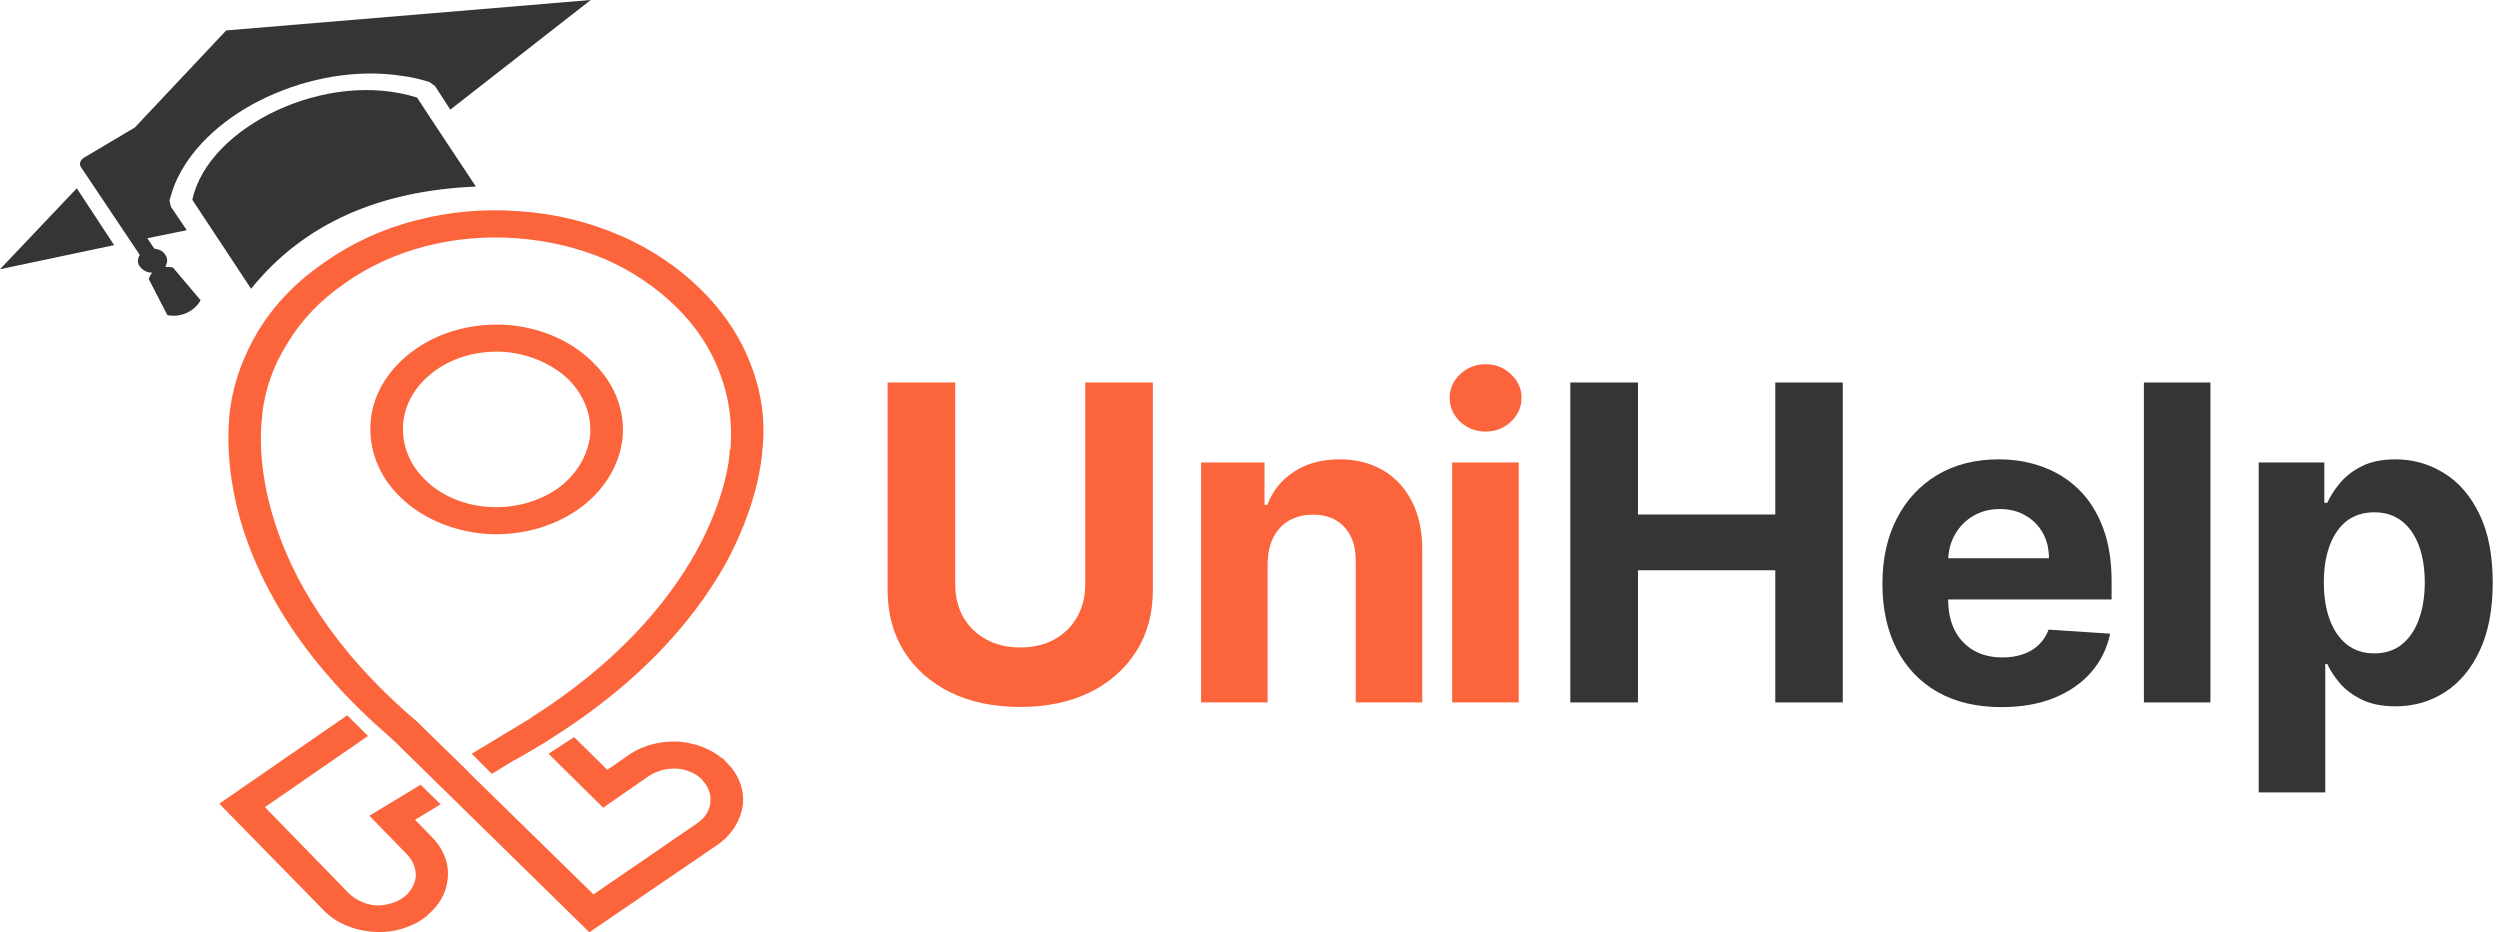 <svg width="3596" height="1341" viewBox="0 0 3596 1341" fill="none" xmlns="http://www.w3.org/2000/svg">
<g clip-path="url(#clip0_318_585)">
<path d="M1560.98 550.171H1658.28V849.03C1658.28 882.586 1650.27 911.947 1634.24 937.115C1618.36 962.282 1596.11 981.906 1567.5 995.987C1538.89 1009.92 1505.56 1016.89 1467.51 1016.89C1429.31 1016.89 1395.9 1009.92 1367.29 995.987C1338.68 981.906 1316.43 962.282 1300.55 937.115C1284.67 911.947 1276.73 882.586 1276.73 849.03V550.171H1374.03V840.716C1374.03 858.243 1377.85 873.822 1385.49 887.454C1393.28 901.087 1404.21 911.798 1418.3 919.587C1432.38 927.377 1448.78 931.272 1467.51 931.272C1486.38 931.272 1502.79 927.377 1516.72 919.587C1530.8 911.798 1541.66 901.087 1549.3 887.454C1557.09 873.822 1560.98 858.243 1560.98 840.716V550.171Z" fill="#FC653C"/>
<path d="M1823.36 810.83V1010.37H1727.64V665.22H1818.87V726.116H1822.92C1830.56 706.042 1843.36 690.163 1861.34 678.478C1879.32 666.643 1901.11 660.726 1926.73 660.726C1950.7 660.726 1971.6 665.969 1989.42 676.456C2007.25 686.942 2021.11 701.922 2030.99 721.397C2040.88 740.721 2045.82 763.791 2045.82 790.606V1010.37H1950.1V807.684C1950.25 786.562 1944.86 770.083 1933.92 758.249C1922.98 746.264 1907.93 740.272 1888.75 740.272C1875.87 740.272 1864.49 743.043 1854.6 748.586C1844.86 754.129 1837.22 762.218 1831.68 772.854C1826.29 783.341 1823.51 795.999 1823.36 810.83Z" fill="#FC653C"/>
<path d="M2088.81 1010.37V665.22H2184.54V1010.37H2088.81ZM2136.9 620.729C2122.67 620.729 2110.46 616.01 2100.27 606.572C2090.23 596.985 2085.22 585.525 2085.22 572.192C2085.22 559.009 2090.23 547.699 2100.27 538.261C2110.46 528.674 2122.67 523.88 2136.9 523.88C2151.13 523.88 2163.26 528.674 2173.3 538.261C2183.49 547.699 2188.58 559.009 2188.58 572.192C2188.58 585.525 2183.49 596.985 2173.3 606.572C2163.26 616.01 2151.13 620.729 2136.9 620.729Z" fill="#FC653C"/>
<path d="M2258.76 1010.37V550.171H2356.05V740.047H2553.57V550.171H2650.64V1010.37H2553.57V820.267H2356.05V1010.37H2258.76Z" fill="#373435"/>
<path d="M2878.9 1017.11C2843.39 1017.11 2812.83 1009.92 2787.22 995.538C2761.75 981.007 2742.13 960.484 2728.35 933.969C2714.56 907.304 2707.67 875.77 2707.67 839.367C2707.67 803.864 2714.56 772.705 2728.35 745.89C2742.13 719.075 2761.53 698.177 2786.54 683.197C2811.71 668.216 2841.22 660.726 2875.08 660.726C2897.85 660.726 2919.05 664.396 2938.67 671.737C2958.44 678.927 2975.67 689.788 2990.35 704.319C3005.18 718.85 3016.72 737.126 3024.96 759.147C3033.2 781.019 3037.32 806.635 3037.32 835.997V862.287H2745.87V802.965H2947.21C2947.21 789.183 2944.21 776.974 2938.22 766.338C2932.23 755.702 2923.91 747.388 2913.28 741.396C2902.79 735.254 2890.58 732.183 2876.65 732.183C2862.12 732.183 2849.24 735.553 2838 742.294C2826.92 748.886 2818.23 757.799 2811.94 769.034C2805.64 780.12 2802.42 792.479 2802.27 806.111V862.512C2802.27 879.59 2805.42 894.345 2811.71 906.779C2818.15 919.213 2827.22 928.8 2838.9 935.542C2850.59 942.283 2864.44 945.653 2880.47 945.653C2891.11 945.653 2900.84 944.155 2909.68 941.159C2918.52 938.163 2926.09 933.669 2932.38 927.677C2938.67 921.685 2943.46 914.344 2946.76 905.656L3035.29 911.498C3030.8 932.77 3021.59 951.346 3007.66 967.225C2993.87 982.955 2976.05 995.238 2954.17 1004.08C2932.45 1012.77 2907.36 1017.11 2878.9 1017.11Z" fill="#373435"/>
<path d="M3179.49 550.171V1010.37H3083.77V550.171H3179.49Z" fill="#373435"/>
<path d="M3248.93 1139.8V665.22H3343.31V723.194H3347.58C3351.77 713.907 3357.84 704.469 3365.78 694.881C3373.87 685.144 3384.36 677.055 3397.24 670.613C3410.27 664.022 3426.45 660.726 3445.77 660.726C3470.94 660.726 3494.16 667.318 3515.43 680.5C3536.71 693.533 3553.71 713.232 3566.44 739.598C3579.18 765.814 3585.54 798.696 3585.54 838.244C3585.54 876.744 3579.33 909.251 3566.89 935.766C3554.61 962.132 3537.83 982.131 3516.56 995.763C3495.43 1009.25 3471.77 1015.99 3445.55 1015.99C3426.97 1015.99 3411.17 1012.92 3398.14 1006.77C3385.25 1000.63 3374.69 992.916 3366.45 983.629C3358.21 974.191 3351.92 964.678 3347.58 955.091H3344.66V1139.8H3248.93ZM3342.63 837.794C3342.63 858.318 3345.48 876.219 3351.17 891.499C3356.87 906.779 3365.11 918.689 3375.89 927.227C3386.68 935.616 3399.79 939.811 3415.21 939.811C3430.79 939.811 3443.98 935.542 3454.76 927.003C3465.55 918.314 3473.71 906.33 3479.26 891.05C3484.95 875.62 3487.79 857.868 3487.79 837.794C3487.79 817.871 3485.02 800.343 3479.48 785.213C3473.94 770.083 3465.77 758.249 3454.99 749.71C3444.2 741.171 3430.94 736.901 3415.21 736.901C3399.64 736.901 3386.45 741.021 3375.67 749.26C3365.03 757.5 3356.87 769.184 3351.17 784.314C3345.48 799.445 3342.63 817.271 3342.63 837.794Z" fill="#373435"/>
<path d="M1050.68 645.728C1053.66 607.744 1048.69 571.411 1035.75 537.556C1022.82 502.049 1000.93 469.02 972.075 440.945C944.216 413.695 909.392 389.749 869.594 372.408C831.785 356.719 789.002 345.985 743.234 342.682C697.466 339.379 653.688 343.507 611.9 354.242C570.111 364.977 530.313 383.143 496.484 407.089L495.489 407.915C461.661 431.036 433.802 459.937 413.903 492.966C394.004 524.344 381.069 559.025 377.089 597.009V598.661C376.094 607.744 368.135 666.371 394.999 750.597C419.873 829.868 475.59 931.433 596.975 1035.48L675.577 1112.27C670.602 1112.27 666.622 1112.27 661.647 1111.44C648.713 1110.62 635.779 1108.14 622.844 1103.19C610.905 1099.06 599.96 1092.45 590.01 1084.2C443.752 967.766 378.084 850.511 349.23 759.68C321.372 670.5 329.331 606.092 330.326 593.706C335.301 550.768 350.225 511.132 372.114 474.8C394.999 437.642 426.837 404.612 465.641 378.188L466.636 377.363C505.439 350.113 549.217 329.47 597.97 317.084C644.733 304.698 695.476 299.743 747.214 303.872C798.952 307.175 847.705 319.561 891.483 338.553C936.256 357.545 976.055 384.794 1007.89 416.172C1040.73 448.376 1065.6 485.535 1080.53 525.996C1095.45 564.805 1101.42 606.092 1096.44 649.031V649.857C1095.45 662.243 1089.48 726.65 1043.71 810.876C995.954 895.927 908.397 999.97 740.249 1093.28L735.274 1092.45L774.078 1056.95L764.128 1032.17C890.488 952.077 961.13 865.374 1000.93 794.361C1044.71 715.09 1049.68 656.462 1049.68 647.379L1050.68 645.728Z" fill="#FC653C"/>
<path d="M853.674 1286.5L1002.92 1184.11C1013.86 1176.68 1020.83 1165.94 1021.82 1154.38C1022.82 1143.65 1019.83 1132.09 1010.88 1123L1009.88 1121.35C1000.93 1112.27 986.999 1106.49 974.065 1105.66C960.135 1104.84 946.206 1108.14 934.266 1115.57L867.604 1161.81L789.002 1084.2L825.816 1060.25L873.574 1107.32L904.417 1085.85C926.307 1070.98 952.175 1065.2 978.044 1066.85C1000.93 1069.33 1021.82 1076.76 1038.74 1090.8H1039.73L1045.7 1097.41C1063.61 1114.75 1070.58 1137.04 1068.59 1157.69C1065.6 1179.16 1053.66 1199.8 1032.77 1214.66L847.705 1341L529.318 1028.87L555.187 1010.7C564.141 1025.57 575.086 1043.73 575.086 1043.73L596.975 1035.48L853.674 1286.5Z" fill="#FC653C"/>
<path d="M381.069 1160.99L502.454 1285.68C512.404 1294.76 525.338 1300.54 538.273 1302.19C552.202 1303.02 566.131 1299.71 577.076 1293.11L578.071 1292.28C590.01 1284.85 595.98 1273.29 597.97 1262.55C598.965 1250.99 594.985 1239.43 586.031 1229.53L531.308 1173.37L604.935 1128.79L633.789 1156.86C622.844 1163.47 607.92 1172.55 596.975 1179.16L621.849 1204.75C639.758 1222.92 646.723 1245.21 643.738 1265.86C641.748 1284.85 631.799 1302.19 614.884 1316.23V1317.05L607.92 1322.01C586.031 1336.87 559.167 1342.65 534.293 1340.17C508.424 1337.7 483.55 1327.79 466.636 1310.45L315.402 1156.03L499.469 1028.87L529.318 1058.6L381.069 1160.99ZM678.562 1084.2L770.098 1028.87L788.007 1065.2C761.143 1080.07 734.28 1096.58 707.416 1113.1L678.562 1084.2Z" fill="#FC653C"/>
<path d="M730.3 467.368C780.048 471.497 822.831 491.315 852.68 521.041C883.523 550.768 899.443 589.578 895.463 630.865C890.488 672.151 866.609 708.484 830.791 733.256C794.972 758.028 748.209 771.24 698.461 767.937C648.713 763.809 604.935 743.991 575.086 714.264C545.237 685.363 529.318 645.728 533.298 604.441C537.278 563.154 562.152 526.821 597.97 502.049C632.794 477.277 680.552 464.065 730.3 467.368ZM817.856 545.813C794.972 524.344 763.133 509.481 726.32 506.178C688.511 503.701 653.688 513.61 627.819 531.776C600.955 550.768 583.046 577.191 580.061 607.744C577.076 639.122 589.016 668.023 610.905 689.492C632.794 711.787 665.627 726.65 702.441 729.127C739.254 731.605 774.078 721.696 800.942 703.53C826.811 685.363 844.72 658.114 848.7 627.562C851.685 597.009 839.745 568.108 817.856 545.813Z" fill="#FC653C"/>
<path fill-rule="evenodd" clip-rule="evenodd" d="M0 387.272L110.44 270.842L164.168 352.591L0 387.272ZM325.352 43.764L194.017 183.314L120.39 227.078C115.415 230.381 113.425 236.161 116.41 240.29L200.982 366.628C197.997 371.583 197.002 378.188 200.982 383.143C204.962 388.923 211.926 392.226 218.891 392.226C216.901 394.703 214.911 398.006 213.916 401.309L240.78 453.331C249.735 454.982 259.684 454.156 268.639 450.028C277.594 445.899 284.558 439.293 288.538 431.861L248.74 384.794C244.76 383.969 240.78 383.969 237.795 383.969C240.78 378.188 241.775 371.583 237.795 366.628C234.81 360.848 227.846 358.371 221.876 357.545L211.926 342.682L268.639 331.121L245.755 297.266L243.765 288.183C246.75 278.274 249.735 267.539 254.709 257.631C277.594 208.912 325.352 166.799 384.054 139.55C442.757 112.3 512.404 99.089 577.076 108.998C591.006 110.649 604.935 113.952 617.869 118.081L625.829 123.861L647.718 157.716L849.695 0L325.352 43.764ZM361.17 415.347C437.782 320.387 547.227 274.145 684.532 268.365C655.678 224.601 627.819 183.314 599.96 140.376C470.616 99.089 299.483 181.663 276.599 287.357C300.478 323.69 337.291 379.014 361.17 415.347Z" fill="#373435"/>
</g>
<defs>
<clipPath id="clip0_318_585">
<rect width="3596" height="1341" fill="white"/>
</clipPath>
</defs>
</svg>
